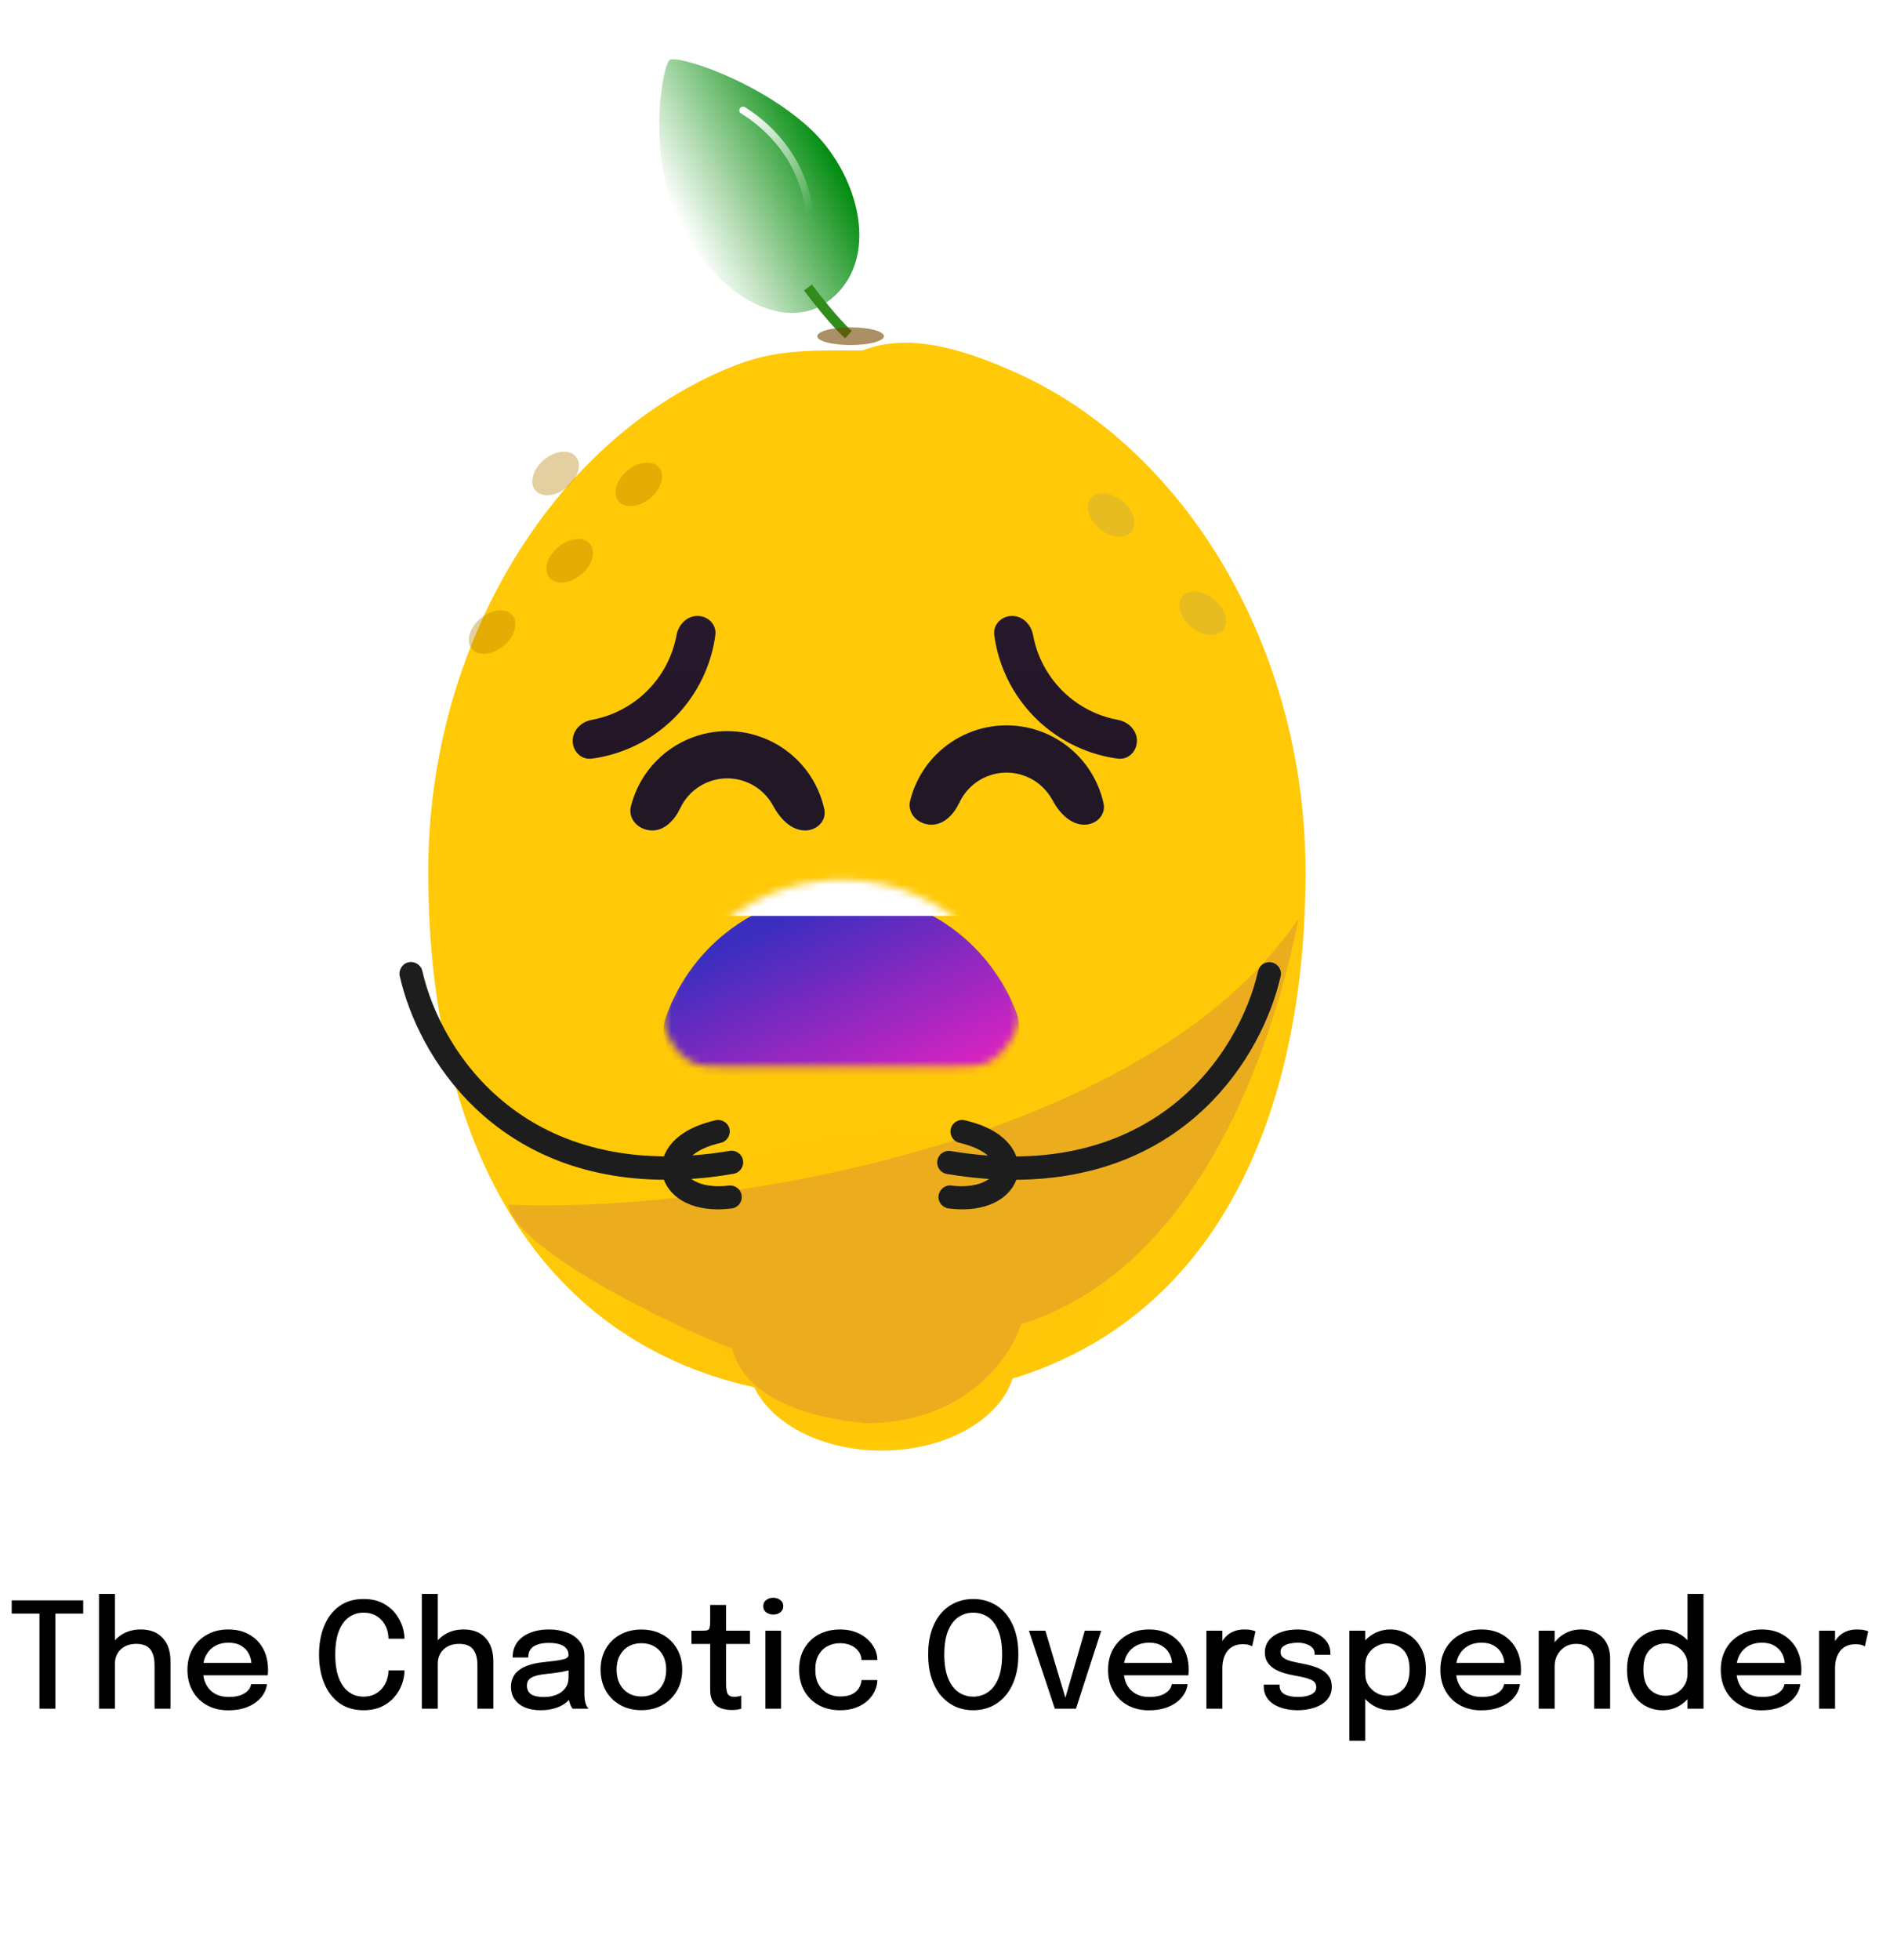 <svg width="256" height="267" viewBox="0 0 256 267" fill="none" xmlns="http://www.w3.org/2000/svg">
<g filter="url(#filter0_iii_1_625)">
<path fill-rule="evenodd" clip-rule="evenodd" d="M76.966 174.386C66.243 165.321 59.787 151.942 56.851 136.434C55.566 129.648 54.955 122.455 54.955 115.036C54.955 83.379 72.582 55.44 96.852 46.015C96.882 46.003 96.911 45.992 96.941 45.981C102.205 43.962 106.801 43.977 112.954 43.997L112.954 43.997L112.954 43.997L112.954 43.997L112.954 43.997L112.954 43.997L112.955 43.997L112.955 43.997L112.955 43.997L112.955 43.997L112.955 43.997C113.345 43.998 113.74 43.999 114.143 44L114.144 44C120.859 41.362 128.869 44.24 135.272 47.142C146.712 52.322 156.514 61.675 163.457 73.543C169.422 83.739 173.276 95.791 174.243 108.648C174.402 110.757 174.483 112.888 174.483 115.036C174.483 147.335 162.901 175.372 134.557 184.049C132.763 189.653 125.466 193.848 116.736 193.848C108.633 193.848 101.764 190.233 99.385 185.232C90.457 183.259 83.029 179.512 76.966 174.386Z" fill="url(#paint0_radial_1_625)"/>
</g>
<g filter="url(#filter1_i_1_625)">
<path d="M106.083 115.857C107.699 115.857 109.041 114.532 108.694 112.954C108.144 110.449 106.888 108.131 105.046 106.289C102.508 103.751 99.067 102.326 95.478 102.326C91.889 102.326 88.447 103.751 85.91 106.289C84.163 108.036 82.943 110.211 82.352 112.568C81.906 114.348 83.434 115.857 85.269 115.857C86.989 115.857 88.325 114.399 89.056 112.842C89.402 112.105 89.875 111.427 90.461 110.841C91.792 109.51 93.596 108.763 95.478 108.763C97.359 108.763 99.164 109.51 100.494 110.841C100.986 111.332 101.397 111.887 101.721 112.488C102.642 114.194 104.144 115.857 106.083 115.857Z" fill="#C4C4C4"/>
<path d="M106.083 115.857C107.699 115.857 109.041 114.532 108.694 112.954C108.144 110.449 106.888 108.131 105.046 106.289C102.508 103.751 99.067 102.326 95.478 102.326C91.889 102.326 88.447 103.751 85.91 106.289C84.163 108.036 82.943 110.211 82.352 112.568C81.906 114.348 83.434 115.857 85.269 115.857C86.989 115.857 88.325 114.399 89.056 112.842C89.402 112.105 89.875 111.427 90.461 110.841C91.792 109.51 93.596 108.763 95.478 108.763C97.359 108.763 99.164 109.51 100.494 110.841C100.986 111.332 101.397 111.887 101.721 112.488C102.642 114.194 104.144 115.857 106.083 115.857Z" fill="#221725"/>
</g>
<g filter="url(#filter2_i_1_625)">
<path d="M144.129 115.857C145.745 115.857 147.087 114.532 146.74 112.954C146.19 110.449 144.934 108.131 143.092 106.289C140.554 103.751 137.113 102.326 133.524 102.326C129.935 102.326 126.493 103.751 123.955 106.289C122.209 108.036 120.989 110.211 120.398 112.568C119.952 114.348 121.48 115.857 123.315 115.857C125.035 115.857 126.371 114.399 127.102 112.842C127.448 112.105 127.921 111.427 128.507 110.841C129.838 109.51 131.642 108.763 133.524 108.763C135.405 108.763 137.21 109.51 138.54 110.841C139.031 111.332 139.443 111.887 139.767 112.488C140.688 114.194 142.19 115.857 144.129 115.857Z" fill="#C4C4C4"/>
<path d="M144.129 115.857C145.745 115.857 147.087 114.532 146.74 112.954C146.19 110.449 144.934 108.131 143.092 106.289C140.554 103.751 137.113 102.326 133.524 102.326C129.935 102.326 126.493 103.751 123.955 106.289C122.209 108.036 120.989 110.211 120.398 112.568C119.952 114.348 121.48 115.857 123.315 115.857C125.035 115.857 126.371 114.399 127.102 112.842C127.448 112.105 127.921 111.427 128.507 110.841C129.838 109.51 131.642 108.763 133.524 108.763C135.405 108.763 137.21 109.51 138.54 110.841C139.031 111.332 139.443 111.887 139.767 112.488C140.688 114.194 142.19 115.857 144.129 115.857Z" fill="#221725"/>
</g>
<mask id="mask0_1_625" style="mask-type:alpha" maskUnits="userSpaceOnUse" x="90" y="119" width="49" height="27">
<path d="M130.149 145.244C132.364 145.244 133.472 145.244 134.872 144.581C136.696 143.719 138.712 140.698 138.811 138.683C138.886 137.136 138.66 136.591 138.207 135.5C136.942 132.449 135.081 129.644 132.7 127.263C127.931 122.494 121.464 119.815 114.72 119.815C107.975 119.815 101.508 122.494 96.739 127.263C94.208 129.794 92.265 132.804 90.999 136.08C90.56 137.218 90.34 137.786 90.437 139.216C90.565 141.103 92.441 143.839 94.155 144.638C95.454 145.244 96.524 145.244 98.665 145.244L114.72 145.244L130.149 145.244Z" fill="url(#paint1_linear_1_625)"/>
</mask>
<g mask="url(#mask0_1_625)">
<g filter="url(#filter3_i_1_625)">
<path d="M130.149 145.244C132.364 145.244 133.472 145.244 134.872 144.581C136.696 143.719 138.712 140.698 138.811 138.683C138.886 137.136 138.66 136.591 138.207 135.5C136.942 132.449 135.081 129.644 132.7 127.263C127.931 122.494 121.464 119.815 114.72 119.815C107.975 119.815 101.508 122.494 96.739 127.263C94.208 129.794 92.265 132.804 90.999 136.08C90.56 137.218 90.34 137.786 90.437 139.216C90.565 141.103 92.441 143.839 94.155 144.638C95.454 145.244 96.524 145.244 98.665 145.244L114.72 145.244L130.149 145.244Z" fill="url(#paint2_linear_1_625)"/>
</g>
<g filter="url(#filter4_i_1_625)">
<path d="M139.297 121.31C140.259 123.516 138.709 126.043 136.301 126.043L93.521 126.043C91.172 126.043 88.649 124.104 89.802 122.057C90.705 120.456 90.841 117.739 92.68 117.739L137.773 117.739C139.107 117.739 138.764 120.087 139.297 121.31Z" fill="white"/>
</g>
</g>
<g filter="url(#filter5_dii_1_625)">
<path d="M75.671 95.01C75.671 96.452 76.844 97.638 78.273 97.447C79.954 97.222 81.602 96.779 83.175 96.127C85.555 95.142 87.716 93.698 89.538 91.876C91.359 90.055 92.803 87.894 93.789 85.514C94.44 83.941 94.883 82.293 95.108 80.612C95.299 79.183 94.113 78.009 92.671 78.009C91.229 78.009 90.085 79.188 89.824 80.606C89.642 81.601 89.354 82.577 88.965 83.516C88.242 85.262 87.182 86.848 85.846 88.185C84.51 89.521 82.923 90.581 81.177 91.304C80.238 91.693 79.262 91.981 78.267 92.163C76.849 92.423 75.671 93.568 75.671 95.01Z" fill="url(#paint3_linear_1_625)"/>
</g>
<g filter="url(#filter6_dii_1_625)">
<path d="M152.545 95.01C152.545 96.451 151.371 97.638 149.943 97.447C148.262 97.222 146.614 96.779 145.041 96.127C142.661 95.142 140.499 93.697 138.678 91.876C136.857 90.055 135.413 87.893 134.427 85.514C133.775 83.941 133.333 82.293 133.108 80.612C132.916 79.183 134.103 78.009 135.545 78.009C136.987 78.009 138.131 79.188 138.391 80.606C138.574 81.601 138.862 82.577 139.251 83.516C139.974 85.262 141.034 86.848 142.37 88.185C143.706 89.521 145.293 90.581 147.038 91.304C147.978 91.693 148.954 91.981 149.949 92.163C151.367 92.423 152.545 93.568 152.545 95.01Z" fill="url(#paint4_linear_1_625)"/>
</g>
<g filter="url(#filter7_i_1_625)">
<path d="M109.827 39.784C117.526 34.371 114.37 22.094 107.159 15.74C99.954 9.365 89.441 6.071 88.445 6.776C87.449 7.481 84.82 21.414 91.007 31.154C97.193 40.894 105.123 43.097 109.827 39.784Z" fill="url(#paint5_linear_1_625)"/>
</g>
<path d="M109.54 39.565L110.617 38.749C114.053 43.32 116.014 45.062 116.034 45.069L115.146 46.084C115.062 46.023 113.074 44.26 109.54 39.565Z" fill="#318C1C"/>
<path d="M100.778 15.267C100.7 15.115 100.704 14.921 100.8 14.768C100.956 14.53 101.267 14.457 101.497 14.6C102.984 15.524 105.144 17.146 107.044 19.651C109.332 22.671 110.643 26.195 110.947 30.132C110.971 30.416 110.759 30.647 110.476 30.671C110.192 30.695 109.961 30.483 109.936 30.2C109.308 21.812 104.052 17.36 100.981 15.458C100.883 15.404 100.813 15.336 100.778 15.267Z" fill="url(#paint6_linear_1_625)"/>
<g filter="url(#filter8_f_1_625)">
<ellipse cx="115.891" cy="45.793" rx="4.542" ry="1.206" fill="#744500" fill-opacity="0.6"/>
</g>
<g filter="url(#filter9_f_1_625)">
<path d="M99.731 183.679C101.889 191.61 112.659 193.304 117.92 193.849C131.52 193.849 137.712 184.865 139.109 180.373C165.001 172.307 174.231 138.663 176.913 125.131C155.747 156.271 96.279 165.278 69.259 164.074C69.95 169.907 91.095 180.444 99.731 183.679Z" fill="#EBAD1E"/>
</g>
<path d="M90.752 160.687C67.37 160.687 56.961 143.971 54.467 132.963C54.275 132.124 54.803 131.261 55.642 131.069C56.482 130.877 57.345 131.405 57.537 132.244C60.103 143.516 71.83 161.359 99.41 156.754C100.273 156.61 101.089 157.186 101.233 158.049C101.377 158.912 100.801 159.728 99.938 159.872C96.676 160.447 93.606 160.687 90.752 160.687Z" fill="#1D1D1D"/>
<path d="M97.805 164.716C93.2 164.716 90.682 162.366 90.251 159.92C89.795 157.402 91.426 153.972 97.493 152.581C98.333 152.389 99.196 152.917 99.388 153.756C99.58 154.596 99.052 155.459 98.213 155.651C94.567 156.49 93.152 158.169 93.368 159.368C93.608 160.735 95.886 161.91 99.292 161.479C100.155 161.383 100.947 161.982 101.043 162.846C101.163 163.709 100.539 164.5 99.676 164.596C99.028 164.668 98.405 164.716 97.805 164.716Z" fill="#1D1D1D"/>
<path d="M138.165 160.688C135.311 160.688 132.265 160.448 129.004 159.897C128.14 159.753 127.565 158.937 127.709 158.074C127.852 157.211 128.668 156.635 129.531 156.779C157.111 161.36 168.838 143.517 171.404 132.269C171.596 131.43 172.436 130.878 173.299 131.094C174.138 131.286 174.69 132.125 174.474 132.988C171.956 143.972 161.548 160.688 138.165 160.688Z" fill="#1D1D1D"/>
<path d="M131.116 164.716C130.516 164.716 129.893 164.668 129.245 164.596C128.382 164.476 127.758 163.709 127.878 162.846C127.998 161.982 128.765 161.359 129.629 161.479C133.034 161.91 135.313 160.735 135.552 159.368C135.768 158.169 134.329 156.49 130.708 155.651C129.869 155.459 129.341 154.62 129.533 153.756C129.725 152.917 130.588 152.389 131.427 152.581C137.495 153.972 139.126 157.426 138.67 159.92C138.238 162.366 135.72 164.716 131.116 164.716Z" fill="#1D1D1D"/>
<ellipse cx="3.592" cy="2.441" rx="3.592" ry="2.441" transform="matrix(0.77 0.638 0.638 -0.77 147.055 69.733)" fill="#878787" fill-opacity="0.2"/>
<ellipse cx="3.592" cy="2.441" rx="3.592" ry="2.441" transform="matrix(0.77 0.638 0.638 -0.77 159.54 83.111)" fill="#878787" fill-opacity="0.2"/>
<ellipse cx="67.047" cy="86.09" rx="3.592" ry="2.441" transform="rotate(-39.666 67.047 86.09)" fill="#B77D00" fill-opacity="0.37"/>
<ellipse cx="77.624" cy="76.378" rx="3.592" ry="2.441" transform="rotate(-39.666 77.624 76.378)" fill="#B77D00" fill-opacity="0.37"/>
<ellipse cx="87.038" cy="65.974" rx="3.592" ry="2.441" transform="rotate(-39.666 87.038 65.974)" fill="#B77D00" fill-opacity="0.37"/>
<ellipse cx="75.693" cy="64.487" rx="3.592" ry="2.441" transform="rotate(-39.666 75.693 64.487)" fill="#B77D00" fill-opacity="0.37"/>
<path d="M11.335 219.778H6.865L7.545 218.638V232.728H5.375V218.638L6.125 219.778H1.595V217.978H11.335V219.778ZM21.056 232.728V228.838C21.056 228.664 21.056 228.454 21.056 228.208C21.056 227.961 21.056 227.711 21.056 227.458C21.056 227.198 21.056 226.981 21.056 226.808C21.056 225.854 20.86 225.131 20.466 224.638C20.08 224.144 19.443 223.898 18.556 223.898C17.963 223.898 17.45 224.014 17.016 224.248C16.583 224.481 16.246 224.801 16.006 225.208C15.773 225.614 15.656 226.078 15.656 226.598L14.636 226.178C14.636 225.371 14.83 224.651 15.216 224.018C15.61 223.378 16.146 222.871 16.826 222.498C17.513 222.124 18.296 221.938 19.176 221.938C20.456 221.938 21.45 222.321 22.156 223.088C22.87 223.848 23.226 224.908 23.226 226.268C23.226 226.614 23.226 227.024 23.226 227.498C23.226 227.964 23.226 228.474 23.226 229.028V232.728H21.056ZM13.486 232.728V217.098H15.656V232.728H13.486ZM26.737 228.178V226.488H34.557L34.257 226.988C34.257 226.948 34.257 226.908 34.257 226.868C34.257 226.821 34.257 226.781 34.257 226.748C34.257 226.208 34.14 225.711 33.907 225.258C33.673 224.798 33.324 224.431 32.857 224.158C32.397 223.878 31.82 223.738 31.127 223.738C30.433 223.738 29.823 223.888 29.297 224.188C28.777 224.481 28.37 224.901 28.077 225.448C27.79 225.988 27.647 226.638 27.647 227.398C27.647 228.171 27.787 228.838 28.067 229.398C28.347 229.951 28.75 230.378 29.277 230.678C29.803 230.978 30.433 231.128 31.167 231.128C31.68 231.128 32.123 231.078 32.497 230.978C32.877 230.871 33.187 230.731 33.427 230.558C33.673 230.384 33.86 230.198 33.987 229.998C34.114 229.791 34.187 229.588 34.207 229.388H36.367C36.327 229.821 36.184 230.251 35.937 230.678C35.697 231.098 35.353 231.481 34.907 231.828C34.467 232.168 33.927 232.441 33.287 232.648C32.654 232.848 31.924 232.948 31.097 232.948C29.99 232.948 29.02 232.714 28.187 232.248C27.354 231.781 26.703 231.134 26.237 230.308C25.77 229.474 25.537 228.521 25.537 227.448C25.537 226.354 25.773 225.394 26.247 224.568C26.72 223.741 27.377 223.098 28.217 222.638C29.057 222.171 30.02 221.938 31.107 221.938C32.214 221.938 33.17 222.171 33.977 222.638C34.79 223.104 35.417 223.748 35.857 224.568C36.297 225.388 36.517 226.331 36.517 227.398C36.517 227.524 36.514 227.671 36.507 227.838C36.5 228.004 36.49 228.118 36.477 228.178H26.737ZM55.106 227.508C55.106 228.121 54.992 228.744 54.766 229.378C54.539 230.011 54.196 230.598 53.736 231.138C53.276 231.678 52.696 232.114 51.996 232.448C51.296 232.774 50.472 232.938 49.526 232.938C48.239 232.938 47.142 232.614 46.236 231.968C45.336 231.314 44.649 230.418 44.176 229.278C43.702 228.138 43.466 226.831 43.466 225.358C43.466 223.878 43.702 222.571 44.176 221.438C44.649 220.298 45.336 219.404 46.236 218.758C47.142 218.111 48.239 217.788 49.526 217.788C50.599 217.788 51.512 217.998 52.266 218.418C53.026 218.838 53.629 219.378 54.076 220.038C54.529 220.698 54.829 221.384 54.976 222.098C55.062 222.484 55.106 222.851 55.106 223.198H52.926C52.926 223.011 52.909 222.808 52.876 222.588C52.802 222.054 52.622 221.564 52.336 221.118C52.056 220.671 51.679 220.314 51.206 220.048C50.739 219.781 50.179 219.648 49.526 219.648C48.766 219.648 48.096 219.861 47.516 220.288C46.936 220.708 46.482 221.341 46.156 222.188C45.836 223.034 45.676 224.091 45.676 225.358C45.676 226.618 45.836 227.674 46.156 228.528C46.482 229.374 46.936 230.014 47.516 230.448C48.096 230.874 48.766 231.088 49.526 231.088C50.079 231.088 50.566 230.988 50.986 230.788C51.406 230.588 51.759 230.318 52.046 229.978C52.332 229.638 52.549 229.254 52.696 228.828C52.849 228.401 52.926 227.961 52.926 227.508H55.106ZM65.041 232.728V228.838C65.041 228.664 65.041 228.454 65.041 228.208C65.041 227.961 65.041 227.711 65.041 227.458C65.041 227.198 65.041 226.981 65.041 226.808C65.041 225.854 64.844 225.131 64.451 224.638C64.064 224.144 63.427 223.898 62.541 223.898C61.947 223.898 61.434 224.014 61.001 224.248C60.567 224.481 60.231 224.801 59.991 225.208C59.757 225.614 59.641 226.078 59.641 226.598L58.621 226.178C58.621 225.371 58.814 224.651 59.201 224.018C59.594 223.378 60.131 222.871 60.811 222.498C61.497 222.124 62.281 221.938 63.161 221.938C64.441 221.938 65.434 222.321 66.141 223.088C66.854 223.848 67.211 224.908 67.211 226.268C67.211 226.614 67.211 227.024 67.211 227.498C67.211 227.964 67.211 228.474 67.211 229.028V232.728H65.041ZM57.471 232.728V217.098H59.641V232.728H57.471ZM73.631 232.938C72.831 232.938 72.128 232.811 71.521 232.558C70.921 232.304 70.455 231.941 70.121 231.468C69.788 230.994 69.621 230.424 69.621 229.758C69.621 229.044 69.808 228.454 70.181 227.988C70.561 227.521 71.081 227.161 71.741 226.908C72.408 226.648 73.165 226.478 74.011 226.398C75.271 226.271 76.158 226.148 76.671 226.028C77.191 225.908 77.451 225.711 77.451 225.438C77.451 225.431 77.451 225.424 77.451 225.418C77.451 224.878 77.221 224.468 76.761 224.188C76.301 223.908 75.645 223.768 74.791 223.768C73.891 223.768 73.195 223.928 72.701 224.248C72.215 224.561 71.971 225.061 71.971 225.748H69.841C69.841 224.934 70.051 224.244 70.471 223.678C70.898 223.111 71.485 222.681 72.231 222.388C72.978 222.088 73.835 221.938 74.801 221.938C75.688 221.938 76.495 222.074 77.221 222.348C77.955 222.614 78.538 223.014 78.971 223.548C79.405 224.081 79.621 224.744 79.621 225.538C79.621 225.678 79.621 225.818 79.621 225.958C79.621 226.091 79.621 226.228 79.621 226.368V230.608C79.621 230.854 79.631 231.094 79.651 231.328C79.671 231.554 79.708 231.758 79.761 231.938C79.821 232.144 79.891 232.314 79.971 232.448C80.058 232.581 80.128 232.674 80.181 232.728H78.021C77.981 232.688 77.921 232.604 77.841 232.478C77.768 232.344 77.701 232.191 77.641 232.018C77.581 231.851 77.535 231.661 77.501 231.448C77.475 231.228 77.461 230.991 77.461 230.738L77.861 231.018C77.661 231.404 77.358 231.741 76.951 232.028C76.551 232.314 76.068 232.538 75.501 232.698C74.941 232.858 74.318 232.938 73.631 232.938ZM74.081 231.138C74.701 231.138 75.265 231.041 75.771 230.848C76.285 230.648 76.695 230.348 77.001 229.948C77.308 229.541 77.461 229.031 77.461 228.418V226.658L77.971 227.328C77.545 227.494 77.021 227.631 76.401 227.738C75.788 227.838 75.155 227.921 74.501 227.988C73.601 228.068 72.925 228.224 72.471 228.458C72.018 228.684 71.791 229.064 71.791 229.598C71.791 230.111 71.978 230.498 72.351 230.758C72.731 231.011 73.308 231.138 74.081 231.138ZM87.386 232.928C86.293 232.928 85.326 232.691 84.486 232.218C83.653 231.744 82.999 231.094 82.526 230.268C82.059 229.434 81.826 228.481 81.826 227.408C81.826 226.341 82.059 225.398 82.526 224.578C82.999 223.751 83.653 223.108 84.486 222.648C85.326 222.181 86.293 221.948 87.386 221.948C88.479 221.948 89.443 222.181 90.276 222.648C91.116 223.108 91.769 223.751 92.236 224.578C92.709 225.398 92.946 226.341 92.946 227.408C92.946 228.481 92.709 229.434 92.236 230.268C91.769 231.094 91.116 231.744 90.276 232.218C89.443 232.691 88.479 232.928 87.386 232.928ZM87.386 231.068C88.053 231.068 88.639 230.918 89.146 230.618C89.653 230.318 90.049 229.894 90.336 229.348C90.623 228.794 90.766 228.148 90.766 227.408C90.766 226.674 90.623 226.038 90.336 225.498C90.049 224.958 89.653 224.541 89.146 224.248C88.639 223.954 88.053 223.808 87.386 223.808C86.726 223.808 86.139 223.954 85.626 224.248C85.119 224.541 84.723 224.958 84.436 225.498C84.149 226.038 84.006 226.674 84.006 227.408C84.006 228.148 84.149 228.794 84.436 229.348C84.723 229.894 85.119 230.318 85.626 230.618C86.139 230.918 86.726 231.068 87.386 231.068ZM99.726 232.908C99.372 232.908 99.019 232.871 98.666 232.798C98.319 232.724 97.999 232.591 97.706 232.398C97.419 232.198 97.189 231.914 97.016 231.548C96.842 231.181 96.756 230.701 96.756 230.108C96.756 229.968 96.756 229.821 96.756 229.668C96.756 229.514 96.756 229.358 96.756 229.198V223.908H94.206V222.108H95.546C95.832 222.108 96.056 222.098 96.216 222.078C96.382 222.051 96.502 221.994 96.576 221.908C96.656 221.814 96.706 221.668 96.726 221.468C96.746 221.268 96.756 220.994 96.756 220.648V218.598H98.926V222.108H102.176V223.908H98.926V228.618C98.926 228.751 98.926 228.884 98.926 229.018C98.926 229.151 98.926 229.274 98.926 229.388C98.926 229.921 98.989 230.341 99.116 230.648C99.249 230.954 99.549 231.108 100.016 231.108C100.216 231.108 100.406 231.091 100.586 231.058C100.766 231.024 100.902 230.988 100.996 230.948V232.718C100.876 232.764 100.706 232.808 100.486 232.848C100.266 232.888 100.012 232.908 99.726 232.908ZM104.278 232.728V222.108H106.418V232.728H104.278ZM105.358 219.908C104.985 219.908 104.661 219.808 104.388 219.608C104.121 219.401 103.988 219.118 103.988 218.758C103.988 218.404 104.121 218.128 104.388 217.928C104.661 217.721 104.985 217.618 105.358 217.618C105.725 217.618 106.041 217.721 106.308 217.928C106.581 218.128 106.718 218.404 106.718 218.758C106.718 219.118 106.581 219.401 106.308 219.608C106.041 219.808 105.725 219.908 105.358 219.908ZM114.457 232.938C113.39 232.938 112.433 232.714 111.587 232.268C110.747 231.814 110.083 231.171 109.597 230.338C109.117 229.504 108.877 228.524 108.877 227.398C108.877 226.271 109.117 225.301 109.597 224.488C110.083 223.668 110.747 223.038 111.587 222.598C112.433 222.158 113.39 221.938 114.457 221.938C115.263 221.938 115.98 222.061 116.607 222.308C117.233 222.548 117.763 222.868 118.197 223.268C118.63 223.668 118.96 224.108 119.187 224.588C119.413 225.068 119.527 225.548 119.527 226.028C119.527 226.034 119.527 226.044 119.527 226.058C119.527 226.071 119.527 226.084 119.527 226.098H117.377C117.377 226.064 117.373 226.028 117.367 225.988C117.36 225.941 117.353 225.898 117.347 225.858C117.293 225.464 117.14 225.114 116.887 224.808C116.633 224.501 116.3 224.258 115.887 224.078C115.473 223.898 114.99 223.808 114.437 223.808C113.83 223.808 113.27 223.941 112.757 224.208C112.25 224.468 111.843 224.864 111.537 225.398C111.23 225.931 111.077 226.598 111.077 227.398C111.077 228.198 111.227 228.871 111.527 229.418C111.833 229.958 112.24 230.368 112.747 230.648C113.26 230.928 113.823 231.068 114.437 231.068C115.097 231.068 115.637 230.968 116.057 230.768C116.477 230.561 116.793 230.288 117.007 229.948C117.22 229.601 117.343 229.228 117.377 228.828H119.527C119.527 229.308 119.417 229.794 119.197 230.288C118.977 230.774 118.653 231.218 118.227 231.618C117.8 232.018 117.27 232.338 116.637 232.578C116.01 232.818 115.283 232.938 114.457 232.938ZM132.594 232.938C131.714 232.938 130.901 232.771 130.154 232.438C129.414 232.098 128.764 231.604 128.204 230.958C127.651 230.304 127.221 229.508 126.914 228.568C126.607 227.621 126.454 226.544 126.454 225.338C126.454 224.124 126.607 223.051 126.914 222.118C127.221 221.178 127.651 220.388 128.204 219.748C128.764 219.101 129.417 218.614 130.164 218.288C130.911 217.954 131.721 217.788 132.594 217.788C133.474 217.788 134.287 217.954 135.034 218.288C135.787 218.614 136.441 219.101 136.994 219.748C137.547 220.388 137.977 221.178 138.284 222.118C138.591 223.051 138.744 224.124 138.744 225.338C138.744 226.544 138.591 227.621 138.284 228.568C137.977 229.508 137.544 230.304 136.984 230.958C136.431 231.604 135.781 232.098 135.034 232.438C134.287 232.771 133.474 232.938 132.594 232.938ZM132.594 231.088C133.347 231.088 134.021 230.881 134.614 230.468C135.214 230.054 135.684 229.424 136.024 228.578C136.364 227.724 136.534 226.644 136.534 225.338C136.534 224.024 136.361 222.948 136.014 222.108C135.674 221.268 135.207 220.648 134.614 220.248C134.021 219.848 133.347 219.648 132.594 219.648C131.854 219.648 131.184 219.848 130.584 220.248C129.991 220.648 129.521 221.268 129.174 222.108C128.827 222.948 128.654 224.024 128.654 225.338C128.654 226.651 128.827 227.734 129.174 228.588C129.521 229.434 129.991 230.064 130.584 230.478C131.184 230.884 131.854 231.088 132.594 231.088ZM150.033 222.108L146.593 232.728H143.713L140.183 222.108H142.423L145.323 231.818H144.983L147.793 222.108H150.033ZM152.167 228.178V226.488H159.987L159.687 226.988C159.687 226.948 159.687 226.908 159.687 226.868C159.687 226.821 159.687 226.781 159.687 226.748C159.687 226.208 159.57 225.711 159.337 225.258C159.103 224.798 158.753 224.431 158.287 224.158C157.827 223.878 157.25 223.738 156.557 223.738C155.863 223.738 155.253 223.888 154.727 224.188C154.207 224.481 153.8 224.901 153.507 225.448C153.22 225.988 153.077 226.638 153.077 227.398C153.077 228.171 153.217 228.838 153.497 229.398C153.777 229.951 154.18 230.378 154.707 230.678C155.233 230.978 155.863 231.128 156.597 231.128C157.11 231.128 157.553 231.078 157.927 230.978C158.307 230.871 158.617 230.731 158.857 230.558C159.103 230.384 159.29 230.198 159.417 229.998C159.543 229.791 159.617 229.588 159.637 229.388H161.797C161.757 229.821 161.613 230.251 161.367 230.678C161.127 231.098 160.783 231.481 160.337 231.828C159.897 232.168 159.357 232.441 158.717 232.648C158.083 232.848 157.353 232.948 156.527 232.948C155.42 232.948 154.45 232.714 153.617 232.248C152.783 231.781 152.133 231.134 151.667 230.308C151.2 229.474 150.967 228.521 150.967 227.448C150.967 226.354 151.203 225.394 151.677 224.568C152.15 223.741 152.807 223.098 153.647 222.638C154.487 222.171 155.45 221.938 156.537 221.938C157.643 221.938 158.6 222.171 159.407 222.638C160.22 223.104 160.847 223.748 161.287 224.568C161.727 225.388 161.947 226.331 161.947 227.398C161.947 227.524 161.943 227.671 161.937 227.838C161.93 228.004 161.92 228.118 161.907 228.178H152.167ZM164.365 232.728V222.108H166.535V225.498L165.955 225.238C166.002 224.804 166.112 224.391 166.285 223.998C166.459 223.604 166.689 223.254 166.975 222.948C167.269 222.634 167.629 222.388 168.055 222.208C168.482 222.028 168.975 221.938 169.535 221.938C169.962 221.938 170.305 221.971 170.565 222.038C170.832 222.104 170.995 222.158 171.055 222.198L170.595 224.238C170.529 224.191 170.392 224.131 170.185 224.058C169.985 223.984 169.705 223.948 169.345 223.948C168.799 223.948 168.345 224.044 167.985 224.238C167.625 224.431 167.339 224.688 167.125 225.008C166.912 225.328 166.759 225.678 166.665 226.058C166.579 226.431 166.535 226.808 166.535 227.188V232.728H164.365ZM176.788 232.938C176.154 232.938 175.558 232.868 174.998 232.728C174.438 232.588 173.944 232.384 173.518 232.118C173.098 231.844 172.768 231.508 172.528 231.108C172.294 230.708 172.178 230.244 172.178 229.718C172.178 229.671 172.178 229.624 172.178 229.578C172.178 229.524 172.178 229.481 172.178 229.448H174.338C174.338 229.481 174.338 229.511 174.338 229.538C174.338 229.564 174.338 229.601 174.338 229.648C174.338 230.134 174.561 230.504 175.008 230.758C175.461 231.004 176.074 231.128 176.848 231.128C177.301 231.128 177.714 231.081 178.088 230.988C178.468 230.894 178.768 230.751 178.988 230.558C179.214 230.364 179.328 230.118 179.328 229.818C179.328 229.331 179.088 228.984 178.608 228.778C178.134 228.571 177.414 228.388 176.448 228.228C175.921 228.134 175.411 228.014 174.918 227.868C174.431 227.721 173.991 227.528 173.598 227.288C173.211 227.041 172.901 226.738 172.668 226.378C172.441 226.011 172.328 225.571 172.328 225.058C172.328 224.391 172.528 223.824 172.928 223.358C173.328 222.891 173.868 222.538 174.548 222.298C175.228 222.058 175.978 221.938 176.798 221.938C177.591 221.938 178.324 222.068 178.998 222.328C179.678 222.581 180.224 222.951 180.638 223.438C181.051 223.918 181.258 224.508 181.258 225.208C181.258 225.234 181.258 225.264 181.258 225.298C181.258 225.331 181.258 225.361 181.258 225.388H179.108C179.108 225.361 179.108 225.338 179.108 225.318C179.108 225.298 179.108 225.274 179.108 225.248C179.108 224.901 178.998 224.618 178.778 224.398C178.558 224.178 178.271 224.014 177.918 223.908C177.571 223.794 177.201 223.738 176.808 223.738C176.448 223.738 176.084 223.778 175.718 223.858C175.358 223.931 175.058 224.061 174.818 224.248C174.578 224.428 174.458 224.674 174.458 224.988C174.458 225.308 174.574 225.564 174.808 225.758C175.041 225.944 175.371 226.101 175.798 226.228C176.224 226.348 176.721 226.458 177.288 226.558C177.808 226.651 178.314 226.771 178.808 226.918C179.301 227.058 179.744 227.244 180.138 227.478C180.538 227.711 180.854 228.011 181.088 228.378C181.328 228.744 181.448 229.194 181.448 229.728C181.448 230.281 181.321 230.758 181.068 231.158C180.814 231.558 180.468 231.891 180.028 232.158C179.594 232.418 179.098 232.611 178.538 232.738C177.984 232.871 177.401 232.938 176.788 232.938ZM183.838 237.098V222.108H186.008V237.098H183.838ZM189.428 232.938C188.601 232.938 187.835 232.731 187.128 232.318C186.421 231.898 185.848 231.324 185.408 230.598C184.975 229.871 184.758 229.048 184.758 228.128C184.758 228.101 184.758 228.081 184.758 228.068C184.758 228.048 184.758 228.028 184.758 228.008L186.018 227.978C186.018 227.991 186.018 228.008 186.018 228.028C186.018 228.041 186.018 228.058 186.018 228.078C186.018 228.624 186.158 229.118 186.438 229.558C186.725 229.991 187.095 230.334 187.548 230.588C188.001 230.841 188.488 230.968 189.008 230.968C189.861 230.968 190.578 230.678 191.158 230.098C191.745 229.511 192.038 228.611 192.038 227.398C192.038 226.178 191.748 225.281 191.168 224.708C190.588 224.128 189.868 223.838 189.008 223.838C188.488 223.838 188.001 223.964 187.548 224.218C187.095 224.464 186.725 224.804 186.438 225.238C186.158 225.664 186.018 226.154 186.018 226.708L184.758 226.658C184.758 225.731 184.975 224.914 185.408 224.208C185.848 223.494 186.421 222.938 187.128 222.538C187.835 222.138 188.601 221.938 189.428 221.938C190.288 221.938 191.085 222.151 191.818 222.578C192.551 222.998 193.141 223.614 193.588 224.428C194.041 225.241 194.268 226.231 194.268 227.398C194.268 228.591 194.048 229.601 193.608 230.428C193.168 231.254 192.581 231.881 191.848 232.308C191.115 232.728 190.308 232.938 189.428 232.938ZM197.44 228.178V226.488H205.26L204.96 226.988C204.96 226.948 204.96 226.908 204.96 226.868C204.96 226.821 204.96 226.781 204.96 226.748C204.96 226.208 204.843 225.711 204.61 225.258C204.377 224.798 204.027 224.431 203.56 224.158C203.1 223.878 202.523 223.738 201.83 223.738C201.137 223.738 200.527 223.888 200 224.188C199.48 224.481 199.073 224.901 198.78 225.448C198.493 225.988 198.35 226.638 198.35 227.398C198.35 228.171 198.49 228.838 198.77 229.398C199.05 229.951 199.453 230.378 199.98 230.678C200.507 230.978 201.137 231.128 201.87 231.128C202.383 231.128 202.827 231.078 203.2 230.978C203.58 230.871 203.89 230.731 204.13 230.558C204.377 230.384 204.563 230.198 204.69 229.998C204.817 229.791 204.89 229.588 204.91 229.388H207.07C207.03 229.821 206.887 230.251 206.64 230.678C206.4 231.098 206.057 231.481 205.61 231.828C205.17 232.168 204.63 232.441 203.99 232.648C203.357 232.848 202.627 232.948 201.8 232.948C200.693 232.948 199.723 232.714 198.89 232.248C198.057 231.781 197.407 231.134 196.94 230.308C196.473 229.474 196.24 228.521 196.24 227.448C196.24 226.354 196.477 225.394 196.95 224.568C197.423 223.741 198.08 223.098 198.92 222.638C199.76 222.171 200.723 221.938 201.81 221.938C202.917 221.938 203.873 222.171 204.68 222.638C205.493 223.104 206.12 223.748 206.56 224.568C207 225.388 207.22 226.331 207.22 227.398C207.22 227.524 207.217 227.671 207.21 227.838C207.203 228.004 207.193 228.118 207.18 228.178H197.44ZM217.199 232.728V227.828C217.199 227.541 217.199 227.298 217.199 227.098C217.199 226.898 217.199 226.711 217.199 226.538C217.199 226.018 217.119 225.561 216.959 225.168C216.799 224.768 216.535 224.458 216.169 224.238C215.802 224.011 215.312 223.898 214.699 223.898C214.159 223.898 213.669 224.031 213.229 224.298C212.795 224.564 212.449 224.928 212.189 225.388C211.935 225.841 211.809 226.358 211.809 226.938L210.879 226.478C210.879 225.618 211.082 224.848 211.489 224.168C211.895 223.481 212.439 222.938 213.119 222.538C213.805 222.138 214.555 221.938 215.369 221.938C216.209 221.938 216.925 222.101 217.519 222.428C218.119 222.748 218.575 223.208 218.889 223.808C219.209 224.401 219.369 225.111 219.369 225.938C219.369 226.244 219.369 226.584 219.369 226.958C219.369 227.331 219.369 227.691 219.369 228.038V232.728H217.199ZM209.639 232.728V222.108H211.809V232.728H209.639ZM226.5 232.938C225.626 232.938 224.823 232.728 224.09 232.308C223.356 231.881 222.77 231.254 222.33 230.428C221.89 229.601 221.67 228.591 221.67 227.398C221.67 226.231 221.893 225.241 222.34 224.428C222.786 223.614 223.376 222.998 224.11 222.578C224.843 222.151 225.64 221.938 226.5 221.938C227.326 221.938 228.093 222.138 228.8 222.538C229.513 222.938 230.086 223.494 230.52 224.208C230.953 224.914 231.17 225.731 231.17 226.658C231.17 226.684 231.17 226.711 231.17 226.738C231.17 226.758 231.17 226.778 231.17 226.798L229.91 226.838C229.91 226.818 229.91 226.798 229.91 226.778C229.91 226.751 229.91 226.728 229.91 226.708C229.91 226.154 229.77 225.664 229.49 225.238C229.21 224.804 228.84 224.464 228.38 224.218C227.926 223.964 227.443 223.838 226.93 223.838C226.07 223.838 225.35 224.128 224.77 224.708C224.19 225.281 223.9 226.178 223.9 227.398C223.9 228.611 224.19 229.511 224.77 230.098C225.356 230.678 226.076 230.968 226.93 230.968C227.463 230.968 227.956 230.841 228.41 230.588C228.863 230.328 229.226 229.974 229.5 229.528C229.773 229.081 229.91 228.571 229.91 227.998L231.17 228.048C231.17 228.968 230.96 229.798 230.54 230.538C230.126 231.278 229.566 231.864 228.86 232.298C228.16 232.724 227.373 232.938 226.5 232.938ZM229.91 232.728V217.098H232.09V232.728H229.91ZM235.643 228.178V226.488H243.463L243.163 226.988C243.163 226.948 243.163 226.908 243.163 226.868C243.163 226.821 243.163 226.781 243.163 226.748C243.163 226.208 243.046 225.711 242.813 225.258C242.58 224.798 242.23 224.431 241.763 224.158C241.303 223.878 240.726 223.738 240.033 223.738C239.34 223.738 238.73 223.888 238.203 224.188C237.683 224.481 237.276 224.901 236.983 225.448C236.696 225.988 236.553 226.638 236.553 227.398C236.553 228.171 236.693 228.838 236.973 229.398C237.253 229.951 237.656 230.378 238.183 230.678C238.71 230.978 239.34 231.128 240.073 231.128C240.586 231.128 241.03 231.078 241.403 230.978C241.783 230.871 242.093 230.731 242.333 230.558C242.58 230.384 242.766 230.198 242.893 229.998C243.02 229.791 243.093 229.588 243.113 229.388H245.273C245.233 229.821 245.09 230.251 244.843 230.678C244.603 231.098 244.26 231.481 243.813 231.828C243.373 232.168 242.833 232.441 242.193 232.648C241.56 232.848 240.83 232.948 240.003 232.948C238.896 232.948 237.926 232.714 237.093 232.248C236.26 231.781 235.61 231.134 235.143 230.308C234.676 229.474 234.443 228.521 234.443 227.448C234.443 226.354 234.68 225.394 235.153 224.568C235.626 223.741 236.283 223.098 237.123 222.638C237.963 222.171 238.926 221.938 240.013 221.938C241.12 221.938 242.076 222.171 242.883 222.638C243.696 223.104 244.323 223.748 244.763 224.568C245.203 225.388 245.423 226.331 245.423 227.398C245.423 227.524 245.42 227.671 245.413 227.838C245.406 228.004 245.396 228.118 245.383 228.178H235.643ZM247.842 232.728V222.108H250.012V225.498L249.432 225.238C249.479 224.804 249.589 224.391 249.762 223.998C249.935 223.604 250.165 223.254 250.452 222.948C250.745 222.634 251.105 222.388 251.532 222.208C251.959 222.028 252.452 221.938 253.012 221.938C253.439 221.938 253.782 221.971 254.042 222.038C254.309 222.104 254.472 222.158 254.532 222.198L254.072 224.238C254.005 224.191 253.869 224.131 253.662 224.058C253.462 223.984 253.182 223.948 252.822 223.948C252.275 223.948 251.822 224.044 251.462 224.238C251.102 224.431 250.815 224.688 250.602 225.008C250.389 225.328 250.235 225.678 250.142 226.058C250.055 226.431 250.012 226.808 250.012 227.188V232.728H247.842Z" fill="black"/>
<defs>
<filter id="filter0_iii_1_625" x="51.23" y="36.865" width="130.366" height="162.402" filterUnits="userSpaceOnUse" color-interpolation-filters="sRGB">
<feFlood flood-opacity="0" result="BackgroundImageFix"/>
<feBlend mode="normal" in="SourceGraphic" in2="BackgroundImageFix" result="shape"/>
<feColorMatrix in="SourceAlpha" type="matrix" values="0 0 0 0 0 0 0 0 0 0 0 0 0 0 0 0 0 0 127 0" result="hardAlpha"/>
<feMorphology radius="2.709" operator="erode" in="SourceAlpha" result="effect1_innerShadow_1_625"/>
<feOffset dx="7.112" dy="4.403"/>
<feGaussianBlur stdDeviation="8.128"/>
<feComposite in2="hardAlpha" operator="arithmetic" k2="-1" k3="1"/>
<feColorMatrix type="matrix" values="0 0 0 0 0.683 0 0 0 0 0.065 0 0 0 0 0.783 0 0 0 0.14 0"/>
<feBlend mode="normal" in2="shape" result="effect1_innerShadow_1_625"/>
<feColorMatrix in="SourceAlpha" type="matrix" values="0 0 0 0 0 0 0 0 0 0 0 0 0 0 0 0 0 0 127 0" result="hardAlpha"/>
<feOffset dy="-6.096"/>
<feGaussianBlur stdDeviation="5.249"/>
<feComposite in2="hardAlpha" operator="arithmetic" k2="-1" k3="1"/>
<feColorMatrix type="matrix" values="0 0 0 0 0.944 0 0 0 0 0.224 0 0 0 0 0.958 0 0 0 0.44 0"/>
<feBlend mode="normal" in2="effect1_innerShadow_1_625" result="effect2_innerShadow_1_625"/>
<feColorMatrix in="SourceAlpha" type="matrix" values="0 0 0 0 0 0 0 0 0 0 0 0 0 0 0 0 0 0 127 0" result="hardAlpha"/>
<feOffset dx="-3.725" dy="5.419"/>
<feGaussianBlur stdDeviation="5.249"/>
<feComposite in2="hardAlpha" operator="arithmetic" k2="-1" k3="1"/>
<feColorMatrix type="matrix" values="0 0 0 0 1 0 0 0 0 1 0 0 0 0 1 0 0 0 0.59 0"/>
<feBlend mode="normal" in2="effect2_innerShadow_1_625" result="effect3_innerShadow_1_625"/>
</filter>
<filter id="filter1_i_1_625" x="82.273" y="102.326" width="26.476" height="13.532" filterUnits="userSpaceOnUse" color-interpolation-filters="sRGB">
<feFlood flood-opacity="0" result="BackgroundImageFix"/>
<feBlend mode="normal" in="SourceGraphic" in2="BackgroundImageFix" result="shape"/>
<feColorMatrix in="SourceAlpha" type="matrix" values="0 0 0 0 0 0 0 0 0 0 0 0 0 0 0 0 0 0 127 0" result="hardAlpha"/>
<feMorphology radius="10.374" operator="dilate" in="SourceAlpha" result="effect1_innerShadow_1_625"/>
<feOffset dx="3.608" dy="-2.746"/>
<feGaussianBlur stdDeviation="4.059"/>
<feComposite in2="hardAlpha" operator="arithmetic" k2="-1" k3="1"/>
<feColorMatrix type="matrix" values="0 0 0 0 0.462 0 0 0 0 0.204 0 0 0 0 0.504 0 0 0 0.35 0"/>
<feBlend mode="normal" in2="shape" result="effect1_innerShadow_1_625"/>
</filter>
<filter id="filter2_i_1_625" x="120.319" y="102.326" width="26.476" height="13.532" filterUnits="userSpaceOnUse" color-interpolation-filters="sRGB">
<feFlood flood-opacity="0" result="BackgroundImageFix"/>
<feBlend mode="normal" in="SourceGraphic" in2="BackgroundImageFix" result="shape"/>
<feColorMatrix in="SourceAlpha" type="matrix" values="0 0 0 0 0 0 0 0 0 0 0 0 0 0 0 0 0 0 127 0" result="hardAlpha"/>
<feMorphology radius="10.374" operator="dilate" in="SourceAlpha" result="effect1_innerShadow_1_625"/>
<feOffset dx="3.608" dy="-3.53"/>
<feGaussianBlur stdDeviation="4.059"/>
<feComposite in2="hardAlpha" operator="arithmetic" k2="-1" k3="1"/>
<feColorMatrix type="matrix" values="0 0 0 0 0.462 0 0 0 0 0.204 0 0 0 0 0.504 0 0 0 0.35 0"/>
<feBlend mode="normal" in2="shape" result="effect1_innerShadow_1_625"/>
</filter>
<filter id="filter3_i_1_625" x="90.415" y="119.815" width="48.41" height="27.152" filterUnits="userSpaceOnUse" color-interpolation-filters="sRGB">
<feFlood flood-opacity="0" result="BackgroundImageFix"/>
<feBlend mode="normal" in="SourceGraphic" in2="BackgroundImageFix" result="shape"/>
<feColorMatrix in="SourceAlpha" type="matrix" values="0 0 0 0 0 0 0 0 0 0 0 0 0 0 0 0 0 0 127 0" result="hardAlpha"/>
<feOffset dy="1.724"/>
<feGaussianBlur stdDeviation="3.448"/>
<feComposite in2="hardAlpha" operator="arithmetic" k2="-1" k3="1"/>
<feColorMatrix type="matrix" values="0 0 0 0 0 0 0 0 0 0 0 0 0 0 0 0 0 0 0.25 0"/>
<feBlend mode="normal" in2="shape" result="effect1_innerShadow_1_625"/>
</filter>
<filter id="filter4_i_1_625" x="89.514" y="116.446" width="50.072" height="9.596" filterUnits="userSpaceOnUse" color-interpolation-filters="sRGB">
<feFlood flood-opacity="0" result="BackgroundImageFix"/>
<feBlend mode="normal" in="SourceGraphic" in2="BackgroundImageFix" result="shape"/>
<feColorMatrix in="SourceAlpha" type="matrix" values="0 0 0 0 0 0 0 0 0 0 0 0 0 0 0 0 0 0 127 0" result="hardAlpha"/>
<feOffset dy="-1.293"/>
<feGaussianBlur stdDeviation="3.448"/>
<feComposite in2="hardAlpha" operator="arithmetic" k2="-1" k3="1"/>
<feColorMatrix type="matrix" values="0 0 0 0 0 0 0 0 0 0 0 0 0 0 0 0 0 0 0.47 0"/>
<feBlend mode="normal" in2="shape" result="effect1_innerShadow_1_625"/>
</filter>
<filter id="filter5_dii_1_625" x="67.434" y="73.303" width="40.637" height="40.638" filterUnits="userSpaceOnUse" color-interpolation-filters="sRGB">
<feFlood flood-opacity="0" result="BackgroundImageFix"/>
<feColorMatrix in="SourceAlpha" type="matrix" values="0 0 0 0 0 0 0 0 0 0 0 0 0 0 0 0 0 0 127 0" result="hardAlpha"/>
<feOffset dx="2.353" dy="5.883"/>
<feGaussianBlur stdDeviation="5.295"/>
<feColorMatrix type="matrix" values="0 0 0 0 0.031 0 0 0 0 0.02 0 0 0 0 0.035 0 0 0 0.25 0"/>
<feBlend mode="normal" in2="BackgroundImageFix" result="effect1_dropShadow_1_625"/>
<feBlend mode="normal" in="SourceGraphic" in2="effect1_dropShadow_1_625" result="shape"/>
<feColorMatrix in="SourceAlpha" type="matrix" values="0 0 0 0 0 0 0 0 0 0 0 0 0 0 0 0 0 0 127 0" result="hardAlpha"/>
<feOffset dy="1.743"/>
<feGaussianBlur stdDeviation="0.872"/>
<feComposite in2="hardAlpha" operator="arithmetic" k2="-1" k3="1"/>
<feColorMatrix type="matrix" values="0 0 0 0 0.182 0 0 0 0 0.116 0 0 0 0 0.205 0 0 0 1 0"/>
<feBlend mode="normal" in2="shape" result="effect2_innerShadow_1_625"/>
<feColorMatrix in="SourceAlpha" type="matrix" values="0 0 0 0 0 0 0 0 0 0 0 0 0 0 0 0 0 0 127 0" result="hardAlpha"/>
<feOffset dy="-1.743"/>
<feGaussianBlur stdDeviation="0.872"/>
<feComposite in2="hardAlpha" operator="arithmetic" k2="-1" k3="1"/>
<feColorMatrix type="matrix" values="0 0 0 0 0.125 0 0 0 0 0.08 0 0 0 0 0.141 0 0 0 1 0"/>
<feBlend mode="normal" in2="effect2_innerShadow_1_625" result="effect3_innerShadow_1_625"/>
</filter>
<filter id="filter6_dii_1_625" x="124.851" y="73.303" width="40.637" height="40.638" filterUnits="userSpaceOnUse" color-interpolation-filters="sRGB">
<feFlood flood-opacity="0" result="BackgroundImageFix"/>
<feColorMatrix in="SourceAlpha" type="matrix" values="0 0 0 0 0 0 0 0 0 0 0 0 0 0 0 0 0 0 127 0" result="hardAlpha"/>
<feOffset dx="2.353" dy="5.883"/>
<feGaussianBlur stdDeviation="5.295"/>
<feColorMatrix type="matrix" values="0 0 0 0 0.031 0 0 0 0 0.02 0 0 0 0 0.035 0 0 0 0.25 0"/>
<feBlend mode="normal" in2="BackgroundImageFix" result="effect1_dropShadow_1_625"/>
<feBlend mode="normal" in="SourceGraphic" in2="effect1_dropShadow_1_625" result="shape"/>
<feColorMatrix in="SourceAlpha" type="matrix" values="0 0 0 0 0 0 0 0 0 0 0 0 0 0 0 0 0 0 127 0" result="hardAlpha"/>
<feOffset dy="1.743"/>
<feGaussianBlur stdDeviation="0.872"/>
<feComposite in2="hardAlpha" operator="arithmetic" k2="-1" k3="1"/>
<feColorMatrix type="matrix" values="0 0 0 0 0.182 0 0 0 0 0.116 0 0 0 0 0.205 0 0 0 1 0"/>
<feBlend mode="normal" in2="shape" result="effect2_innerShadow_1_625"/>
<feColorMatrix in="SourceAlpha" type="matrix" values="0 0 0 0 0 0 0 0 0 0 0 0 0 0 0 0 0 0 127 0" result="hardAlpha"/>
<feOffset dy="-1.743"/>
<feGaussianBlur stdDeviation="0.872"/>
<feComposite in2="hardAlpha" operator="arithmetic" k2="-1" k3="1"/>
<feColorMatrix type="matrix" values="0 0 0 0 0.125 0 0 0 0 0.08 0 0 0 0 0.141 0 0 0 1 0"/>
<feBlend mode="normal" in2="effect2_innerShadow_1_625" result="effect3_innerShadow_1_625"/>
</filter>
<filter id="filter7_i_1_625" x="87.032" y="6.682" width="30.047" height="35.937" filterUnits="userSpaceOnUse" color-interpolation-filters="sRGB">
<feFlood flood-opacity="0" result="BackgroundImageFix"/>
<feBlend mode="normal" in="SourceGraphic" in2="BackgroundImageFix" result="shape"/>
<feColorMatrix in="SourceAlpha" type="matrix" values="0 0 0 0 0 0 0 0 0 0 0 0 0 0 0 0 0 0 127 0" result="hardAlpha"/>
<feOffset dx="2.788" dy="1.394"/>
<feGaussianBlur stdDeviation="3.872"/>
<feComposite in2="hardAlpha" operator="arithmetic" k2="-1" k3="1"/>
<feColorMatrix type="matrix" values="0 0 0 0 0 0 0 0 0 0 0 0 0 0 0 0 0 0 0.25 0"/>
<feBlend mode="normal" in2="shape" result="effect1_innerShadow_1_625"/>
</filter>
<filter id="filter8_f_1_625" x="109.744" y="42.982" width="12.294" height="5.621" filterUnits="userSpaceOnUse" color-interpolation-filters="sRGB">
<feFlood flood-opacity="0" result="BackgroundImageFix"/>
<feBlend mode="normal" in="SourceGraphic" in2="BackgroundImageFix" result="shape"/>
<feGaussianBlur stdDeviation="0.802" result="effect1_foregroundBlur_1_625"/>
</filter>
<filter id="filter9_f_1_625" x="53.209" y="109.081" width="139.754" height="100.817" filterUnits="userSpaceOnUse" color-interpolation-filters="sRGB">
<feFlood flood-opacity="0" result="BackgroundImageFix"/>
<feBlend mode="normal" in="SourceGraphic" in2="BackgroundImageFix" result="shape"/>
<feGaussianBlur stdDeviation="8.025" result="effect1_foregroundBlur_1_625"/>
</filter>
<radialGradient id="paint0_radial_1_625" cx="0" cy="0" r="1" gradientUnits="userSpaceOnUse" gradientTransform="translate(114.66 171.938) rotate(84.586) scale(22.009 34.087)">
<stop stop-color="#FFBB0C"/>
<stop offset="1" stop-color="#FFC907"/>
</radialGradient>
<linearGradient id="paint1_linear_1_625" x1="114.72" y1="119.815" x2="119.909" y2="149.568" gradientUnits="userSpaceOnUse">
<stop stop-color="#FB39A2"/>
<stop offset="1" stop-color="#C520FF"/>
</linearGradient>
<linearGradient id="paint2_linear_1_625" x1="114.72" y1="119.815" x2="130.288" y2="152.682" gradientUnits="userSpaceOnUse">
<stop stop-color="#3A2EC0"/>
<stop offset="1" stop-color="#FF20C1"/>
</linearGradient>
<linearGradient id="paint3_linear_1_625" x1="75.671" y1="58.398" x2="75.671" y2="97.62" gradientUnits="userSpaceOnUse">
<stop stop-color="#2D1D32"/>
<stop offset="1" stop-color="#221526"/>
</linearGradient>
<linearGradient id="paint4_linear_1_625" x1="152.545" y1="58.398" x2="152.545" y2="97.62" gradientUnits="userSpaceOnUse">
<stop stop-color="#2D1D32"/>
<stop offset="1" stop-color="#221526"/>
</linearGradient>
<linearGradient id="paint5_linear_1_625" x1="109.851" y1="17.798" x2="89.447" y2="28.313" gradientUnits="userSpaceOnUse">
<stop stop-color="#008B0E"/>
<stop offset="1" stop-color="#038B00" stop-opacity="0"/>
</linearGradient>
<linearGradient id="paint6_linear_1_625" x1="101.697" y1="14.901" x2="110.975" y2="28.646" gradientUnits="userSpaceOnUse">
<stop stop-color="white"/>
<stop offset="1" stop-color="white" stop-opacity="0"/>
</linearGradient>
</defs>
</svg>
